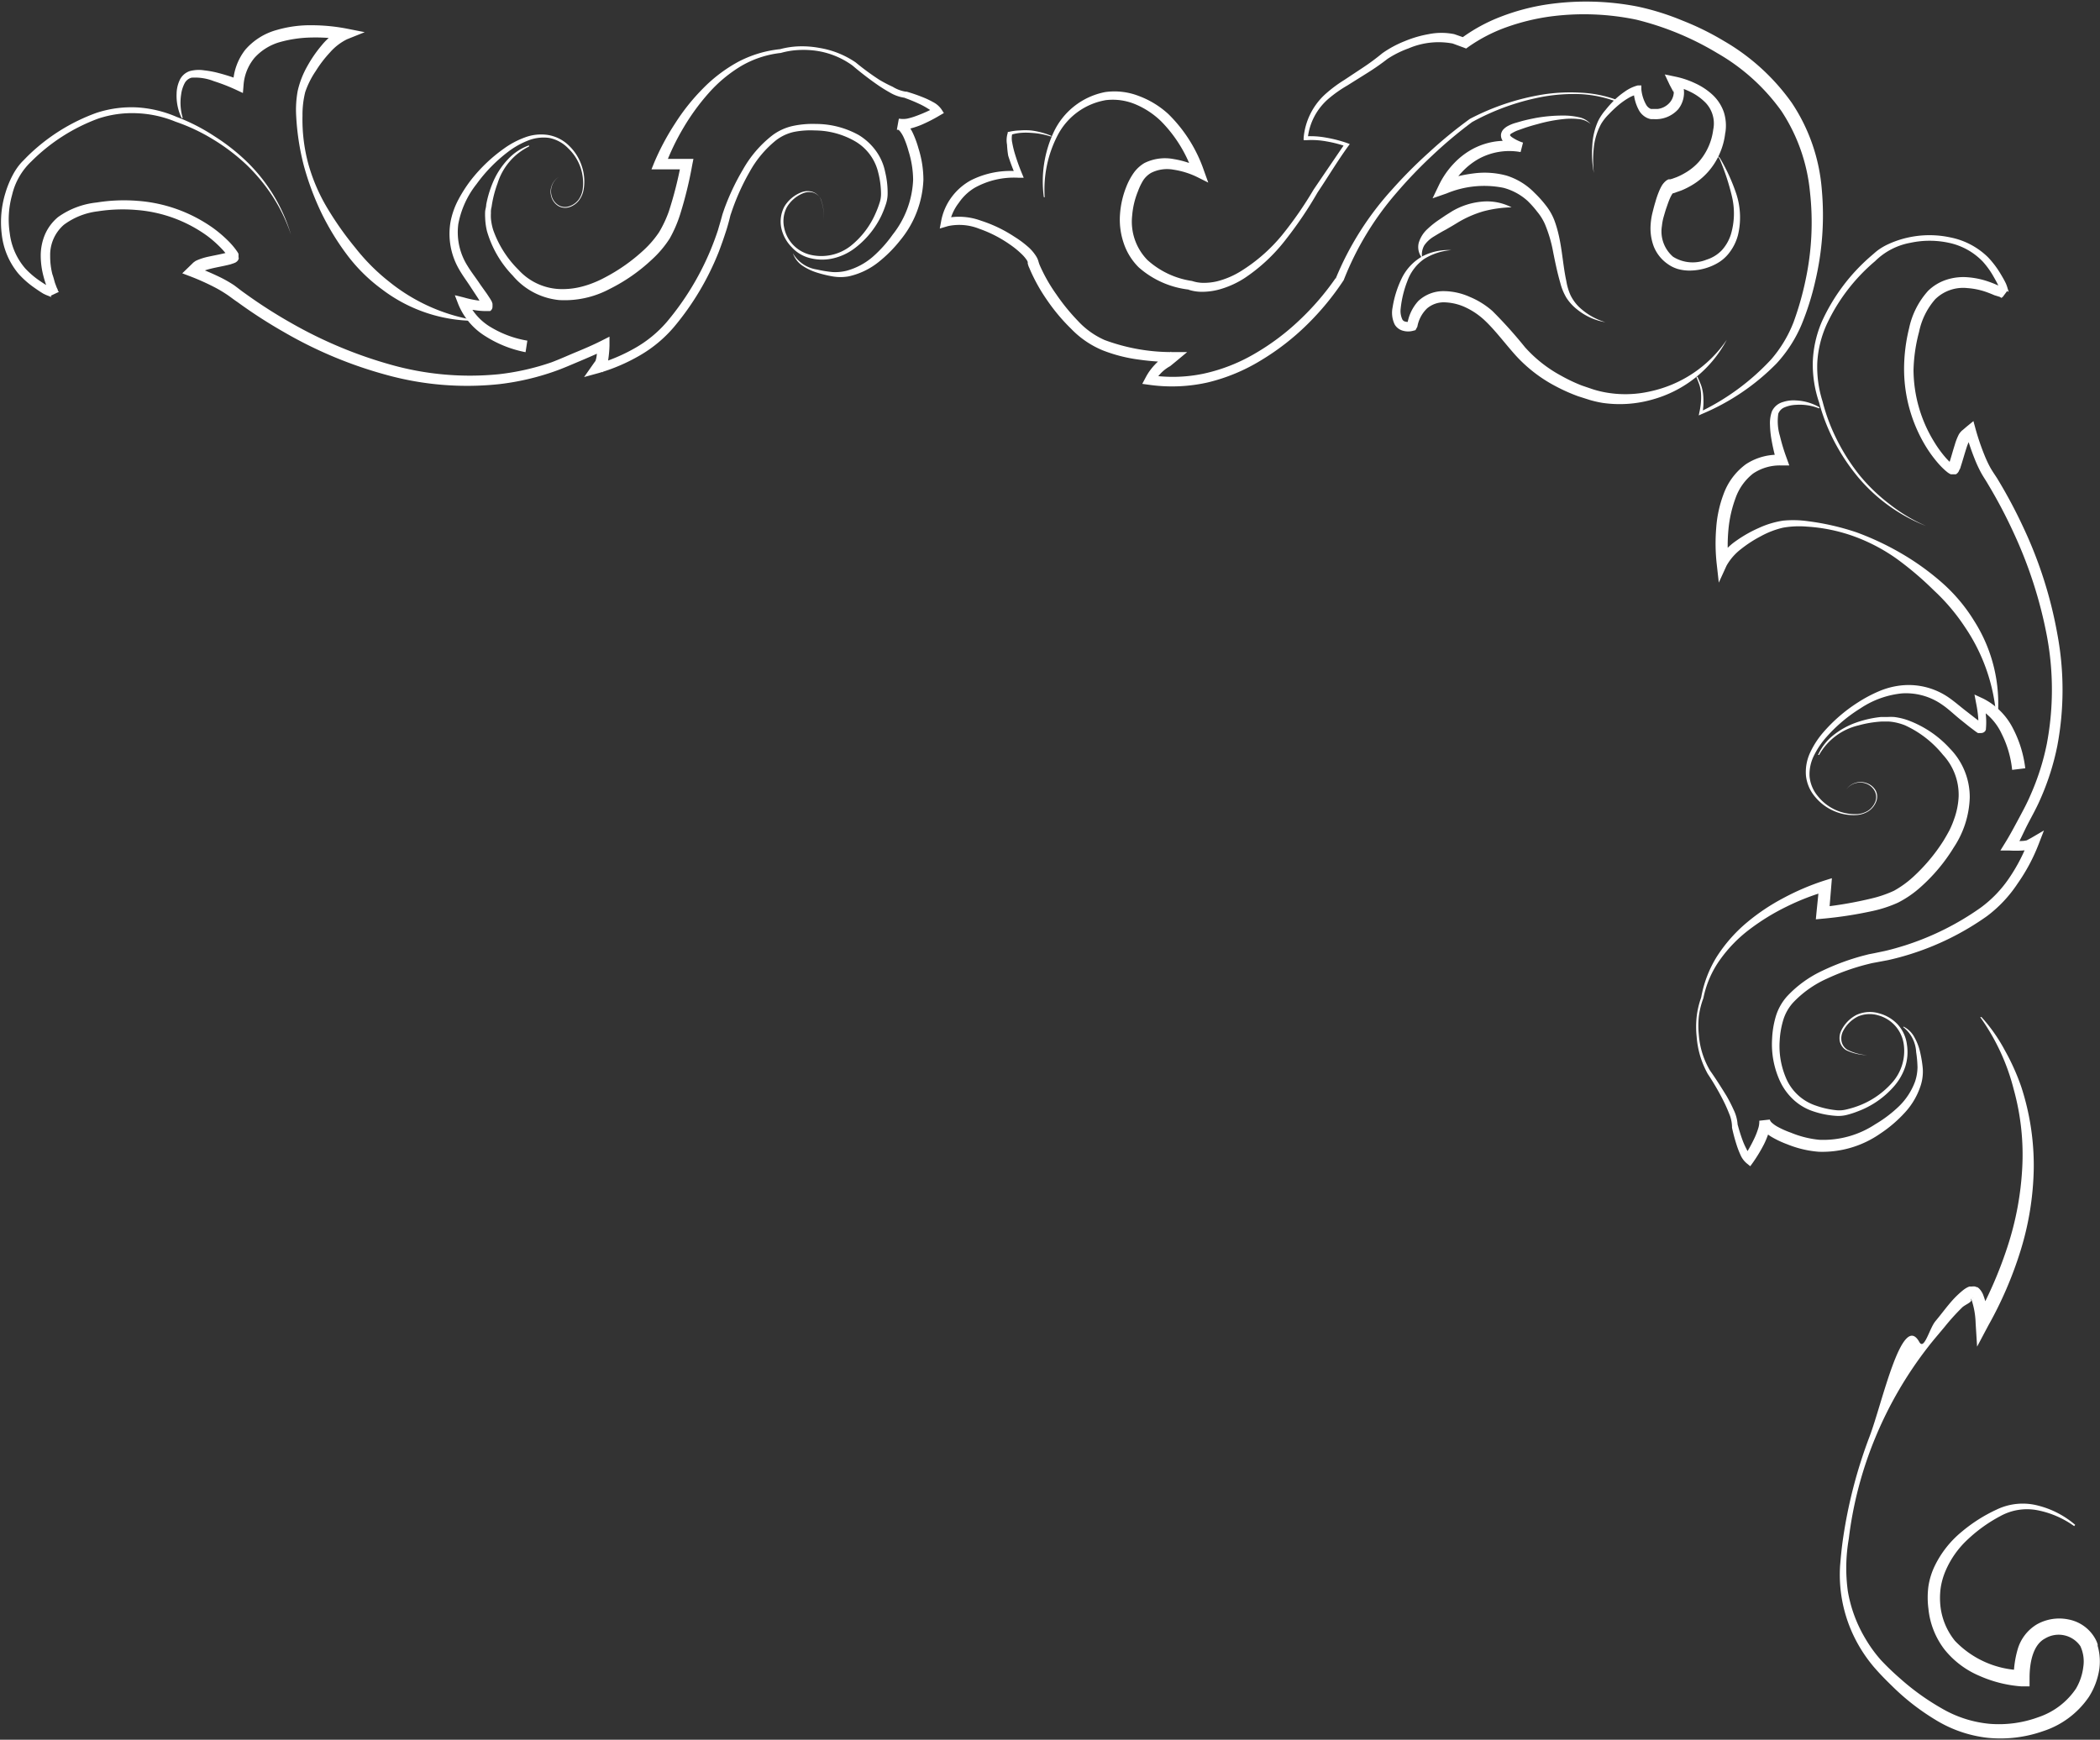 <svg xmlns="http://www.w3.org/2000/svg" viewBox="-0.092 -0.147 200.156 165.863"><rect x="-0.092" y="-0.147" width="200.156" height="165.863" fill="#333333" stroke="none"/><title>18727443_2_bo</title><g data-name="Layer 2"><g data-name="Layer 1"><g data-name="Layer 2"><g data-name="Layer 1-2" fill="#fff"><path d="M188.65 96.83a20.49 20.49 0 0 1 3.19 6.88 23.3 23.3 0 0 1 .81 7.52 28.91 28.91 0 0 1-1.39 7.44 39.47 39.47 0 0 1-3.05 7l1.24.29a8.06 8.06 0 0 0-.54-2.71 2.21 2.21 0 0 0-.22-.38 1.56 1.56 0 0 0-.18-.2l-.13-.1h-.07l-.14-.06a1 1 0 0 0-.32 0h-.23a1.47 1.47 0 0 0-.27.12 2.63 2.63 0 0 0-.34.23 9 9 0 0 0-1 .95c-.58.65-1.06 1.32-1.63 2s-1.06 2.8-1.53 2c-1.65-3-3.54 5.83-4.75 9a46 46 0 0 0-2.54 9.81c-.12.84-.2 1.68-.27 2.53a13.51 13.51 0 0 0 1.7 7.44 13.91 13.91 0 0 0 1.47 2.13c.57.67 1.16 1.27 1.78 1.87a22 22 0 0 0 4.08 3.19 12.06 12.06 0 0 0 5 1.75 12.23 12.23 0 0 0 5.32-.63 8.41 8.41 0 0 0 4.36-3.26 6.84 6.84 0 0 0 1-2.66 5.51 5.51 0 0 0 0-1.46 5.19 5.19 0 0 0-.16-.75v-.15l-.07-.2a3.19 3.19 0 0 0-.18-.37 3.71 3.71 0 0 0-2.53-1.8 4.35 4.35 0 0 0-3 .46 4.1 4.1 0 0 0-1.85 2.41 9.57 9.57 0 0 0-.37 2.71l.78-.74a9.07 9.07 0 0 1-6.38-2.8 6.38 6.38 0 0 1-1.37-3.19 7.17 7.17 0 0 1 0-1.79 6.59 6.59 0 0 1 .48-1.71 8.78 8.78 0 0 1 2.13-3 14.1 14.1 0 0 1 3.06-2.19 5.25 5.25 0 0 1 3.58-.57 8.91 8.91 0 0 1 3.48 1.51l.1-.12a8.66 8.66 0 0 0-3.48-1.82 5.74 5.74 0 0 0-4 .36 14.82 14.82 0 0 0-3.35 2.13 9.67 9.67 0 0 0-2.53 3.19 6.86 6.86 0 0 0-.63 2 8.21 8.21 0 0 0 0 2.13 7.6 7.6 0 0 0 1.53 3.89 8.51 8.51 0 0 0 3.34 2.52 12 12 0 0 0 4 1h.77v-.79c0-1.59.37-3.19 1.47-3.77a2.51 2.51 0 0 1 3.37.72 3.46 3.46 0 0 1 .28 2 5.32 5.32 0 0 1-.7 2.06 7 7 0 0 1-3.56 2.71 10.93 10.93 0 0 1-4.66.64 11.06 11.06 0 0 1-4.57-1.47 23.17 23.17 0 0 1-4-2.88 24.65 24.65 0 0 1-1.78-1.71 12.84 12.84 0 0 1-1.46-2 13.09 13.09 0 0 1-1.71-4.58 16.34 16.34 0 0 1 .09-5 36.68 36.68 0 0 1 2.54-9.67 37.29 37.29 0 0 1 5-8.6c.5-.65 1.06-1.29 1.59-1.93a21 21 0 0 1 1.66-1.84c.28-.29 1.06-.54.85-.79-.06-.05.14-.1.18-.12h.06a.36.36 0 0 1-.16 0h-.11a.89.89 0 0 1 .09.16 7.72 7.72 0 0 1 .39 2.23l.14 2.24 1.06-2a36.79 36.79 0 0 0 3.1-7.21 28 28 0 0 0 1.24-7.77 24.22 24.22 0 0 0-1.18-7.76A21.44 21.44 0 0 0 191 100a15.82 15.82 0 0 0-2.24-3.19z"/><path d="M177.88 100.45a4.91 4.91 0 0 1-2-.47 1.33 1.33 0 0 1-.61-.83 1.63 1.63 0 0 1 .14-1.06 3.31 3.31 0 0 1 1.45-1.48 3.06 3.06 0 0 1 2.13-.15 3.73 3.73 0 0 1 1.79 1.06 3.49 3.49 0 0 1 .88 1.91 4.6 4.6 0 0 1-.16 2.13 5.45 5.45 0 0 1-1.06 1.85 8.51 8.51 0 0 1-3.44 2.39 8.84 8.84 0 0 1-1 .33 3.25 3.25 0 0 1-1.06.11 8.43 8.43 0 0 1-2.13-.41 5.15 5.15 0 0 1-1.88-1.06 5.69 5.69 0 0 1-1.31-1.72 8.42 8.42 0 0 1-.81-4.15 8.94 8.94 0 0 1 .35-2.13 5.07 5.07 0 0 1 1.06-1.91 10.92 10.92 0 0 1 3.43-2.48 22.4 22.4 0 0 1 3.87-1.42l.51-.13.52-.1 1-.21c.66-.15 1.31-.34 1.95-.54a26.35 26.35 0 0 0 7.19-3.59 11.42 11.42 0 0 0 2.72-2.83 16.64 16.64 0 0 0 1.84-3.56l.72.6-.26.15-.13.07h-.22a3 3 0 0 1-.7.12 10.31 10.31 0 0 1-1.24 0h-.85l.45-.73c.45-.72.86-1.5 1.27-2.26s.83-1.54 1.16-2.32a23.39 23.39 0 0 0 1.55-4.88 27.78 27.78 0 0 0 0-10.28 41.79 41.79 0 0 0-3.19-9.87 46.66 46.66 0 0 0-2.43-4.6c-.21-.37-.47-.73-.69-1.15a12.33 12.33 0 0 1-.57-1.24 24.81 24.81 0 0 1-.86-2.55l.85.27-.36.31-.09.07v.06a4.92 4.92 0 0 0-.32.78c-.19.58-.35 1.18-.56 1.82a.65.65 0 0 1-.11.26l-.07.16a.7.7 0 0 1-.27.28h-.49l-.14-.07-.15-.1-.22-.18a7.44 7.44 0 0 1-.71-.72 12.13 12.13 0 0 1-1.16-1.59 14.22 14.22 0 0 1-2.07-7.41 16.4 16.4 0 0 1 .48-3.86 7.71 7.71 0 0 1 1.81-3.56 4.48 4.48 0 0 1 1.76-1.06 5.2 5.2 0 0 1 2.05-.23 7.74 7.74 0 0 1 2 .43 9.45 9.45 0 0 1 .91.37l.45.22.22.12.11.06h.12l-.52.69a.49.49 0 0 1-.19-.22v-.22l-.07-.24a3.39 3.39 0 0 0-.13-.39c-.14-.3-.28-.55-.44-.83a8 8 0 0 0-1.06-1.49 6.27 6.27 0 0 0-3.24-1.79 8.68 8.68 0 0 0-3.65 0 6.38 6.38 0 0 0-3.37 1.75 17.62 17.62 0 0 0-4.6 6 10.18 10.18 0 0 0-.91 3.64 10.79 10.79 0 0 0 .5 3.73A17.86 17.86 0 0 0 175 41.8a19.14 19.14 0 0 0 2.13 3.34 17 17 0 0 0 2.87 2.77 15.83 15.83 0 0 0 3.49 2.09 16.1 16.1 0 0 1-6.49-4.66 19.26 19.26 0 0 1-2.23-3.34 18.28 18.28 0 0 1-1.48-3.78 11.21 11.21 0 0 1-.6-3.88 10.7 10.7 0 0 1 .87-3.84 18.18 18.18 0 0 1 4.68-6.24l.37-.32a4.51 4.51 0 0 1 .41-.32 5.79 5.79 0 0 1 .89-.5 9.23 9.23 0 0 1 1.9-.63 9.42 9.42 0 0 1 4 0 7.07 7.07 0 0 1 3.57 1.88 8.85 8.85 0 0 1 1.23 1.63c.17.28.34.58.48.87a3.59 3.59 0 0 1 .18.52l.07.21v.1l-.13-.13-.52.69-.2-.11L190 28q-.41-.18-.84-.33a6.89 6.89 0 0 0-1.73-.35 3.8 3.8 0 0 0-3.07 1.06 6.77 6.77 0 0 0-1.54 3.11 15.48 15.48 0 0 0-.53 3.64 13.2 13.2 0 0 0 1.98 6.87 10.94 10.94 0 0 0 1.06 1.46 6.29 6.29 0 0 0 .62.62l.15.12h-.38c-.16.12-.11.11-.12.1v-.05l.07-.18c.19-.55.35-1.18.55-1.8a5.55 5.55 0 0 1 .39-1l.09-.14.14-.16.06-.06.09-.07.36-.31.65-.53.22.81a23.39 23.39 0 0 0 .83 2.43 11.69 11.69 0 0 0 .53 1.14c.19.35.45.72.67 1.06a47.45 47.45 0 0 1 2.51 4.7A40.63 40.63 0 0 1 196 60.31a28.86 28.86 0 0 1 0 10.63 24.32 24.32 0 0 1-1.63 5.12c-.36.83-.8 1.61-1.2 2.38s-.75 1.63-1.22 2.37l-.39-.78a9.86 9.86 0 0 0 1.06 0 2.26 2.26 0 0 0 .46-.06l.13-.07.28-.15 1.23-.72-.51 1.32a17.44 17.44 0 0 1-2 3.74 12.43 12.43 0 0 1-2.91 3.1 26.08 26.08 0 0 1-7.44 3.67q-1 .31-2 .53l-1.06.2-.49.09-.48.12a21.75 21.75 0 0 0-3.8 1.36 10.16 10.16 0 0 0-3.19 2.25 4.35 4.35 0 0 0-.95 1.64 8.21 8.21 0 0 0-.35 1.93 7.74 7.74 0 0 0 .68 3.84 4.69 4.69 0 0 0 2.79 2.45 8.24 8.24 0 0 0 1.93.43 2.7 2.7 0 0 0 .94-.07 8.8 8.8 0 0 0 1-.29 8.07 8.07 0 0 0 3.3-2.19 4.55 4.55 0 0 0 1.19-3.65 3.34 3.34 0 0 0-2.42-2.84 2.86 2.86 0 0 0-1.95.1 3.19 3.19 0 0 0-1.41 1.37 1.53 1.53 0 0 0-.16 1 1.24 1.24 0 0 0 .55.8 4.88 4.88 0 0 0 1.9.52z"/><path d="M190.18 68.22a17.56 17.56 0 0 0-3-8.6 19 19 0 0 0-2.94-3.47 30.89 30.89 0 0 0-3.52-3 17.12 17.12 0 0 0-4.07-2.15 16.14 16.14 0 0 0-4.53-.94 8.87 8.87 0 0 0-2.26.1 8.27 8.27 0 0 0-2.13.82 11.69 11.69 0 0 0-1.88 1.22 5.23 5.23 0 0 0-1.38 1.58l-.74 1.62-.2-1.8a17.86 17.86 0 0 1-.05-3.36 11.46 11.46 0 0 1 .72-3.32 6.1 6.1 0 0 1 2.13-2.82 5.54 5.54 0 0 1 3.41-.88l-.49.67a18.81 18.81 0 0 1-.53-2.32 9.41 9.41 0 0 1-.11-1.2 3.37 3.37 0 0 1 .18-1.29 1.64 1.64 0 0 1 1.06-.9 3.19 3.19 0 0 1 1.23-.15 4.9 4.9 0 0 1 2.26.66l-.05.1a5 5 0 0 0-2.21-.34 3.13 3.13 0 0 0-1.06.23 1.06 1.06 0 0 0-.62.62 4.9 4.9 0 0 0 .16 2.13 18.23 18.23 0 0 0 .65 2.13l.24.67h-.73A4.55 4.55 0 0 0 167 45a5.15 5.15 0 0 0-1.67 2.33 11.81 11.81 0 0 0-.68 3 16.88 16.88 0 0 0 0 3.13l-1-.18a5.82 5.82 0 0 1 1.74-1.87 12.19 12.19 0 0 1 2.13-1.21 8.64 8.64 0 0 1 2.34-.71 10 10 0 0 1 2.41.06 23.73 23.73 0 0 1 4.6 1.06 26.79 26.79 0 0 1 4.25 2A24.56 24.56 0 0 1 185 55.4a16 16 0 0 1 3.09 3.68 14.68 14.68 0 0 1 2.22 9.15z"/><path d="M191.69 73.25a9.88 9.88 0 0 0-1-3.44 5.45 5.45 0 0 0-2.34-2.5l.67-.51a11.61 11.61 0 0 1 .17 1.27 7.11 7.11 0 0 1 0 1.28v.06l-.06.13a.5.5 0 0 1-.41.2h-.29l-.14-.09-.23-.17-.45-.34-.86-.69c-.57-.46-1.13-1-1.67-1.37a6 6 0 0 0-3.9-1.12 8.68 8.68 0 0 0-3.94 1.42 14.52 14.52 0 0 0-3.24 2.73 7.88 7.88 0 0 0-1.19 1.76 4 4 0 0 0-.43 2 3.42 3.42 0 0 0 .8 1.9 4.56 4.56 0 0 0 3.75 1.7 2.24 2.24 0 0 0 1-.31 1.82 1.82 0 0 0 .68-.79 1.22 1.22 0 0 0 0-1.06 1.49 1.49 0 0 0-.77-.72 1.64 1.64 0 0 0-1.95.52 1.67 1.67 0 0 1 2-.57 1.54 1.54 0 0 1 .82.73 1.31 1.31 0 0 1 0 1.06 1.93 1.93 0 0 1-.71.86 2.41 2.41 0 0 1-1.06.36 4.57 4.57 0 0 1-2.19-.36 4.69 4.69 0 0 1-1.8-1.32 3.72 3.72 0 0 1-.91-2.05 4.37 4.37 0 0 1 .4-2.22 8.24 8.24 0 0 1 1.21-1.88 15.08 15.08 0 0 1 3.36-2.91 13.27 13.27 0 0 1 2-1.06 7.44 7.44 0 0 1 2.21-.56 6.72 6.72 0 0 1 4.39 1.14c.64.44 1.17.92 1.75 1.36l.86.67.44.32.21.15.1.05h-.07a.43.43 0 0 0-.38.19l-.07.19a6.38 6.38 0 0 0 0-1.06 11.19 11.19 0 0 0-.18-1.23l-.17-.9.84.39a6.44 6.44 0 0 1 2.84 2.86 11 11 0 0 1 1.16 3.78z"/><path d="M181.34 97.73a2.38 2.38 0 0 1 1.06 1.06 5.19 5.19 0 0 1 .53 1.42 11.42 11.42 0 0 1 .24 1.49 4.37 4.37 0 0 1-.17 1.56 6.94 6.94 0 0 1-1.54 2.67 12.5 12.5 0 0 1-2.34 2 9.65 9.65 0 0 1-5.86 1.73 10 10 0 0 1-3-.71 9.49 9.49 0 0 1-1.42-.66 3.85 3.85 0 0 1-.69-.5 1.53 1.53 0 0 1-.51-.94l1-.11a3 3 0 0 1-.18 1.18 8.22 8.22 0 0 1-.41 1 14.47 14.47 0 0 1-1.06 1.76l-.26.36-.32-.26a2.19 2.19 0 0 1-.63-.86 7.64 7.64 0 0 1-.33-.85 16.4 16.4 0 0 1-.46-1.71v-.1a3.34 3.34 0 0 0-.28-1.25 13.36 13.36 0 0 0-.58-1.29 24.38 24.38 0 0 0-1.45-2.48 8.57 8.57 0 0 1-1.06-3.55 9 9 0 0 1 0-1.9 8.07 8.07 0 0 1 .43-1.83 11 11 0 0 1 1.53-3.96 14.31 14.31 0 0 1 2.82-3.19 19.74 19.74 0 0 1 3.51-2.35 23.48 23.48 0 0 1 3.9-1.66l.7-.22-.06.75-.21 2.56-.57-.57a36.86 36.86 0 0 0 4.62-.81 11.06 11.06 0 0 0 2.13-.73 9.57 9.57 0 0 0 1.81-1.3 17.08 17.08 0 0 0 2.92-3.48c.2-.33.39-.66.57-1a8.66 8.66 0 0 0 .44-1.06 7.28 7.28 0 0 0 .43-2.13 5.6 5.6 0 0 0-1.5-4 10 10 0 0 0-3.62-2.81 5.43 5.43 0 0 0-1.06-.3 4.56 4.56 0 0 0-.54-.06h-.57a10.63 10.63 0 0 0-2.29.38 5.84 5.84 0 0 0-3.72 2.81h-.1a5 5 0 0 1 1.48-1.9 7.44 7.44 0 0 1 2.13-1.18 10.31 10.31 0 0 1 2.38-.54h.62a5.76 5.76 0 0 1 .64 0 6.17 6.17 0 0 1 1.23.28 10.15 10.15 0 0 1 4.08 2.72 6.62 6.62 0 0 1 1.9 4.66 9.08 9.08 0 0 1-1.52 4.77 16.7 16.7 0 0 1-3.19 3.81 10 10 0 0 1-2.13 1.46 12 12 0 0 1-2.39.79 38.27 38.27 0 0 1-4.79.74l-.65.06.06-.64.26-2.56.64.53a22.73 22.73 0 0 0-3.77 1.47 21.2 21.2 0 0 0-3.47 2.13 13.22 13.22 0 0 0-2.83 2.89 9.49 9.49 0 0 0-1.61 3.7 7.65 7.65 0 0 0-.43 1.72 8.6 8.6 0 0 0 0 1.79 7.81 7.81 0 0 0 1.06 3.38c.56.79 1.06 1.59 1.58 2.43a14 14 0 0 1 .67 1.31 3.77 3.77 0 0 1 .39 1.52v-.1a15.85 15.85 0 0 0 .51 1.61 7.2 7.2 0 0 0 .34.74 1.56 1.56 0 0 0 .38.52l-.57.11a14 14 0 0 0 .94-1.69 6.7 6.7 0 0 0 .34-.87 2.13 2.13 0 0 0 .12-.79l1-.11a.65.65 0 0 0 .22.32 2.89 2.89 0 0 0 .51.36 8.51 8.51 0 0 0 1.28.57 9.46 9.46 0 0 0 2.72.68 9 9 0 0 0 5.32-1.48 12.2 12.2 0 0 0 2.28-1.73 6.38 6.38 0 0 0 1.52-2.35 4.5 4.5 0 0 0 .23-1.36 11.3 11.3 0 0 0-.13-1.45 3.19 3.19 0 0 0-1.23-2.37z"/><path d="M78.43 20.81a4.89 4.89 0 0 0-.31-2 1.34 1.34 0 0 0-.78-.67 1.63 1.63 0 0 0-1.06.05 3.31 3.31 0 0 0-1.59 1.32 3.06 3.06 0 0 0-.32 2.06 3.74 3.74 0 0 0 1 1.85 3.5 3.5 0 0 0 1.83 1.06 4.59 4.59 0 0 0 2.13 0 5.44 5.44 0 0 0 1.92-.87 8.5 8.5 0 0 0 2.66-3.19 9.16 9.16 0 0 0 .4-1 3.3 3.3 0 0 0 .2-1.06 8.51 8.51 0 0 0-.24-2.13 5.12 5.12 0 0 0-.88-2 5.66 5.66 0 0 0-1.63-1.5 8.42 8.42 0 0 0-4.1-1.06 8.94 8.94 0 0 0-2.13.18 5.06 5.06 0 0 0-2 .9 10.89 10.89 0 0 0-2.8 3.25 22.33 22.33 0 0 0-1.79 3.78l-.17.5-.14.51c-.09.32-.19.65-.29 1-.21.64-.45 1.28-.7 1.89a26.39 26.39 0 0 1-4.18 6.87 11.43 11.43 0 0 1-3 2.47 16.54 16.54 0 0 1-3.65 1.55l.53.78.17-.24.09-.12.06-.1.06-.13a3 3 0 0 0 .18-.76 10.46 10.46 0 0 0 .1-1.2v-.85l-.77.39c-.75.38-1.56.73-2.36 1.06s-1.61.7-2.41 1a23.39 23.39 0 0 1-5 1.13 27.79 27.79 0 0 1-10.24-.89 41.79 41.79 0 0 1-9.57-4 46.65 46.65 0 0 1-4.38-2.81c-.35-.24-.69-.52-1.06-.79a12.42 12.42 0 0 0-1.21-.7 25.16 25.16 0 0 0-2.48-1.06l.19.87.34-.33.09-.09h.06a4.83 4.83 0 0 1 .8-.26c.6-.15 1.2-.24 1.86-.41l.27-.09.16-.06a.72.72 0 0 0 .3-.24l.05-.1s.06-.23 0-.14a.51.51 0 0 0 0-.1.65.65 0 0 0 0-.14 1 1 0 0 0 0-.14l-.09-.16-.16-.23a7.53 7.53 0 0 0-.66-.77 12.17 12.17 0 0 0-1.5-1.29A14.21 14.21 0 0 0 13 19a16.34 16.34 0 0 0-3.88.16 7.69 7.69 0 0 0-3.68 1.39 4.47 4.47 0 0 0-1.25 1.67 5.2 5.2 0 0 0-.4 2 7.73 7.73 0 0 0 .27 2 9.37 9.37 0 0 0 .3.95c.05.16.12.31.18.46l.11.22.05.12v.1l.82-.39c-.17-.21-.17-.18-.17-.22h-.12l-.13-.06-.23-.1-.38-.16c-.28-.17-.53-.33-.79-.51a8 8 0 0 1-1.39-1.19A6.26 6.26 0 0 1 .84 22.1a8.68 8.68 0 0 1 .22-3.66 6.38 6.38 0 0 1 1.83-3.19 17.65 17.65 0 0 1 6.38-4.09 10.21 10.21 0 0 1 3.7-.51 10.78 10.78 0 0 1 3.68.81 17.9 17.9 0 0 1 3.55 1.67 19.06 19.06 0 0 1 3.19 2.42 17 17 0 0 1 2.53 3.07 15.85 15.85 0 0 1 1.72 3.6 16.09 16.09 0 0 0-4.09-6.84 19.27 19.27 0 0 0-3.19-2.53A18.28 18.28 0 0 0 16.75 11a11.19 11.19 0 0 0-3.82-.91 10.7 10.7 0 0 0-3.85.53 18.2 18.2 0 0 0-6.6 4.18l-.35.36a4.57 4.57 0 0 0-.35.38 6 6 0 0 0-.57.84 9.27 9.27 0 0 0-.78 1.85 9.44 9.44 0 0 0-.35 4 7.07 7.07 0 0 0 1.58 3.71 8.74 8.74 0 0 0 1.53 1.35c.27.19.55.38.83.55a3.54 3.54 0 0 0 .5.22l.21.09h.09L4.7 28l.72-.47a.29.29 0 0 1 0 .06v-.1l-.11-.23-.16-.43c-.05-.15-.15-.57-.25-.83a6.91 6.91 0 0 1-.21-1.75A3.8 3.8 0 0 1 6 21.28 6.77 6.77 0 0 1 9.23 20a15.48 15.48 0 0 1 3.66-.13 13.21 13.21 0 0 1 6.78 2.48A11 11 0 0 1 21 23.53a6.46 6.46 0 0 1 .56.66l.11.16a.37.37 0 0 1 0-.12.32.32 0 0 1 0-.06V24c.13-.15.11-.1.11-.11h-.06l-.18.05c-.57.15-1.2.26-1.84.4a5.75 5.75 0 0 0-1 .32l-.15.07-.17.12-.07.06-.09.09-.34.33-.6.58.79.3a23.1 23.1 0 0 1 2.35 1.06 12 12 0 0 1 1.06.63c.34.22.68.5 1.06.75A47.25 47.25 0 0 0 27 31.53a40.62 40.62 0 0 0 9.83 4.09 28.87 28.87 0 0 0 10.63.86 24.28 24.28 0 0 0 5.24-1.2c.86-.3 1.67-.66 2.48-1s1.62-.7 2.42-1.06l-.74-.46a9.9 9.9 0 0 1-.09 1.06 2.13 2.13 0 0 1-.11.45l-.09.12-.17.24-.82 1.17 1.42-.39a17.49 17.49 0 0 0 3.89-1.67A12.42 12.42 0 0 0 64.17 31a26.07 26.07 0 0 0 4.25-7.15q.38-1 .7-2c.11-.33.2-.67.29-1l.12-.48.16-.47a21.66 21.66 0 0 1 1.67-3.67 10.16 10.16 0 0 1 2.51-3 4.35 4.35 0 0 1 1.71-.8 8.18 8.18 0 0 1 2-.14 7.75 7.75 0 0 1 3.77 1 4.69 4.69 0 0 1 2.26 3 8.36 8.36 0 0 1 .27 2 2.72 2.72 0 0 1-.15.94 9 9 0 0 1-.36.94A8.08 8.08 0 0 1 81 23.29a4.55 4.55 0 0 1-3.73.88 3.34 3.34 0 0 1-2.63-2.65 2.86 2.86 0 0 1 .27-1.92 3.19 3.19 0 0 1 1.49-1.3 1.52 1.52 0 0 1 1-.09 1.24 1.24 0 0 1 .74.62 4.89 4.89 0 0 1 .29 1.98z"/><path d="M45.29 30.4A17.56 17.56 0 0 1 37 26.71a19 19 0 0 1-3.19-3.19 30.83 30.83 0 0 1-2.67-3.77 17.17 17.17 0 0 1-1.84-4.25 16.17 16.17 0 0 1-.56-4.61A8.92 8.92 0 0 1 29 8.63a8.28 8.28 0 0 1 1-2 11.59 11.59 0 0 1 1.37-1.79A5.22 5.22 0 0 1 33 3.59l1.67-.67L33 2.59a17.89 17.89 0 0 0-3.34-.33 11.44 11.44 0 0 0-3.37.45 6.09 6.09 0 0 0-3 1.88 5.53 5.53 0 0 0-1.17 3.33l.7-.43a19 19 0 0 0-2.26-.72 9.33 9.33 0 0 0-1.19-.21 3.33 3.33 0 0 0-1.37.07 1.64 1.64 0 0 0-1 .94 3.19 3.19 0 0 0-.26 1.22 4.9 4.9 0 0 0 .48 2.32h.11a5.06 5.06 0 0 1-.16-2.23 3.19 3.19 0 0 1 .32-1.06 1.06 1.06 0 0 1 .67-.56 4.89 4.89 0 0 1 2.13.33 18.07 18.07 0 0 1 2.13.83l.64.3.06-.72a4.56 4.56 0 0 1 1.06-2.65 5.16 5.16 0 0 1 2.39-1.48 11.85 11.85 0 0 1 3-.44 17 17 0 0 1 3.11.21l-.1-1.06a5.82 5.82 0 0 0-2 1.58 12.3 12.3 0 0 0-1.38 2 8.63 8.63 0 0 0-.92 2.37 10 10 0 0 0-.14 2.41 23.72 23.72 0 0 0 .72 4.68 26.7 26.7 0 0 0 1.64 4.44 24.51 24.51 0 0 0 2.42 4 15.88 15.88 0 0 0 3.4 3.38 14.68 14.68 0 0 0 8.9 3z"/><path d="M50.17 32.33a9.9 9.9 0 0 1-3.39-1.23 5.45 5.45 0 0 1-2.3-2.53l-.56.62a11.38 11.38 0 0 0 1.22.23 7.09 7.09 0 0 0 1.28.09h.2a.49.49 0 0 0 .23-.39v-.09a.65.65 0 0 0 0-.11v-.11l-.07-.21-.15-.26-.31-.47-.62-.87c-.4-.61-.87-1.2-1.22-1.78a6 6 0 0 1-.89-4 8.69 8.69 0 0 1 1.74-3.82 14.52 14.52 0 0 1 3-3.07 7.84 7.84 0 0 1 1.86-1.06 4 4 0 0 1 2.05-.27 3.43 3.43 0 0 1 1.83 1 4.56 4.56 0 0 1 1.38 3.88 2.24 2.24 0 0 1-.39 1 1.82 1.82 0 0 1-.84.62 1.22 1.22 0 0 1-1.06-.07 1.49 1.49 0 0 1-.65-.82 1.64 1.64 0 0 1 .68-1.9 1.67 1.67 0 0 0-.73 1.91 1.54 1.54 0 0 0 .66.87 1.31 1.31 0 0 0 1.06.11 1.93 1.93 0 0 0 .91-.64 2.42 2.42 0 0 0 .45-1.06 4.58 4.58 0 0 0-.18-2.21 4.69 4.69 0 0 0-1.17-1.9 3.72 3.72 0 0 0-2-1.06 4.37 4.37 0 0 0-2.24.22 8.27 8.27 0 0 0-2 1.06A15.05 15.05 0 0 0 44.81 17a13.19 13.19 0 0 0-1.21 1.88 7.44 7.44 0 0 0-.75 2.12 6.72 6.72 0 0 0 .78 4.47c.38.68.82 1.24 1.21 1.86l.6.91.28.46.13.22v.1a.48.48 0 0 1 0-.05.43.43 0 0 1 .22-.36l.2-.05a6.38 6.38 0 0 1-1.06-.1 8.74 8.74 0 0 1-1.06-.24l-.89-.22.33.86a6.43 6.43 0 0 0 2.62 3.07 11 11 0 0 0 3.79 1.5z"/><path d="M75.48 24a2.38 2.38 0 0 0 .92 1.19 5.25 5.25 0 0 0 1.37.65 11.18 11.18 0 0 0 1.47.36 4.39 4.39 0 0 0 1.56 0 6.94 6.94 0 0 0 2.79-1.32 12.57 12.57 0 0 0 2.13-2.13 9.65 9.65 0 0 0 2.2-5.75 10 10 0 0 0-.47-3 9.38 9.38 0 0 0-.54-1.47 3.78 3.78 0 0 0-.45-.73 1.53 1.53 0 0 0-.89-.58l-.18 1a3 3 0 0 0 1.19-.09 8.15 8.15 0 0 0 1.06-.34 14.49 14.49 0 0 0 1.85-.94l.38-.22-.22-.34a2.21 2.21 0 0 0-.8-.7 8.25 8.25 0 0 0-.82-.4 16.74 16.74 0 0 0-1.71-.6h-.1A3.36 3.36 0 0 1 85 8.13a13.09 13.09 0 0 1-1.28-.67 24.21 24.21 0 0 1-2.26-1.66A8.59 8.59 0 0 0 78 4.42a9.15 9.15 0 0 0-1.88-.15 8 8 0 0 0-1.86.27 11 11 0 0 0-4 1.21A14.26 14.26 0 0 0 66.9 8.3a19.78 19.78 0 0 0-2.64 3.31 23.59 23.59 0 0 0-2 3.75L62 16h3.33l-.5-.62A36.83 36.83 0 0 1 63.66 20a11.06 11.06 0 0 1-.94 2 9.57 9.57 0 0 1-1.45 1.69 17.07 17.07 0 0 1-3.75 2.64 9.77 9.77 0 0 1-1.06.49 8.73 8.73 0 0 1-1.06.35 7.27 7.27 0 0 1-2.19.24 5.61 5.61 0 0 1-3.87-1.82 10 10 0 0 1-2.43-3.83 5.38 5.38 0 0 1-.21-1.06 4.47 4.47 0 0 1 0-.54 1.77 1.77 0 0 1 .06-.57 10.68 10.68 0 0 1 .57-2.25 5.84 5.84 0 0 1 3-3.52v-.11a5.07 5.07 0 0 0-2 1.32 7.44 7.44 0 0 0-1.35 2 10.35 10.35 0 0 0-.73 2.33c0 .2-.07.4-.1.62a5.66 5.66 0 0 0 0 .65 6.19 6.19 0 0 0 .17 1.25 10.15 10.15 0 0 0 2.46 4.25 6.63 6.63 0 0 0 4.41 2.33A9.11 9.11 0 0 0 58 27.41a16.75 16.75 0 0 0 4.05-2.82 10 10 0 0 0 1.69-2 12.15 12.15 0 0 0 1-2.32 38.27 38.27 0 0 0 1.15-4.71L66 15h-3.18l.48.68A22.76 22.76 0 0 1 65.07 12a21.26 21.26 0 0 1 2.4-3.29 13.21 13.21 0 0 1 3.11-2.58 9.57 9.57 0 0 1 3.75-1.23 7.57 7.57 0 0 1 1.75-.28 8.59 8.59 0 0 1 1.79.1 7.78 7.78 0 0 1 3.29 1.38c.74.63 1.5 1.22 2.3 1.78a13.82 13.82 0 0 0 1.24.78 3.76 3.76 0 0 0 1.48.52h-.06a16 16 0 0 1 1.56.65 7.44 7.44 0 0 1 .71.4 1.53 1.53 0 0 1 .49.43l.16-.56a14 14 0 0 1-1.76.79 6.38 6.38 0 0 1-.89.27 2.13 2.13 0 0 1-.8 0l-.18 1a.67.67 0 0 1 .3.24 2.75 2.75 0 0 1 .32.53 8.4 8.4 0 0 1 .47 1.32 9.44 9.44 0 0 1 .44 2.75A9 9 0 0 1 85 22.21a12.19 12.19 0 0 1-1.91 2.13 6.38 6.38 0 0 1-2.47 1.32 4.5 4.5 0 0 1-1.38.13 11.4 11.4 0 0 1-1.46-.24 3.19 3.19 0 0 1-2.3-1.55z"/><path d="M164.49 32.25a11.83 11.83 0 0 1-7.31 4.92 10.63 10.63 0 0 1-4.38.07 9.4 9.4 0 0 1-1.06-.27l-1.06-.36a15.6 15.6 0 0 1-2-.95 12.69 12.69 0 0 1-3.42-2.7 42.42 42.42 0 0 0-3.11-3.46 7.78 7.78 0 0 0-2.15-1.34 6.18 6.18 0 0 0-2.45-.55 3.5 3.5 0 0 0-2.46.94 4.18 4.18 0 0 0-1.06 2.31l.3-.34a1 1 0 0 1-.45 0 .43.43 0 0 1-.3-.19 1.9 1.9 0 0 1-.17-1.06 10 10 0 0 1 .63-2.6 4.39 4.39 0 0 1 1.61-2.13 5.68 5.68 0 0 1 2.59-.84 5.32 5.32 0 0 0-2.74.58 4.82 4.82 0 0 0-2 2.13 9.78 9.78 0 0 0-.86 2.75 2.55 2.55 0 0 0 .2 1.63 1.29 1.29 0 0 0 .81.6 1.8 1.8 0 0 0 .94 0l.23-.06.18-.33a3.19 3.19 0 0 1 .92-1.74 2.47 2.47 0 0 1 1.76-.58 5.1 5.1 0 0 1 2 .52 7 7 0 0 1 1.73 1.19c1.06 1 1.95 2.23 3 3.39a13.82 13.82 0 0 0 3.78 2.9 16.72 16.72 0 0 0 2.13.95l1.13.36a10.63 10.63 0 0 0 1.18.27 11.32 11.32 0 0 0 4.75-.31 11.45 11.45 0 0 0 7.11-5.7z"/><path d="M135.47 24.47a1.73 1.73 0 0 1 .2-1.24 2.94 2.94 0 0 1 .89-.82c.36-.22.74-.45 1.16-.67l.62-.36.56-.34a10.44 10.44 0 0 1 2.39-1.04 11.39 11.39 0 0 1 2.69-.38 5.11 5.11 0 0 0-2.86-.54 6.76 6.76 0 0 0-2.82.92l-.62.39-.56.38a8.39 8.39 0 0 0-1.15.91 2.91 2.91 0 0 0-.84 1.33 1.66 1.66 0 0 0 .34 1.46z"/><path d="M152.92 30.57a6.23 6.23 0 0 1-2.5-1.44 4.13 4.13 0 0 1-.82-1.13 5.41 5.41 0 0 1-.4-1.34c-.41-1.89-.41-3.87-1.16-5.85a5.54 5.54 0 0 0-.8-1.38 10.57 10.57 0 0 0-1.06-1.18 6.38 6.38 0 0 0-2.66-1.65 7.94 7.94 0 0 0-3.19-.21 13.14 13.14 0 0 0-3 .74l.74.8a6.92 6.92 0 0 1 1.17-1.66 6.61 6.61 0 0 1 1.6-1.27 6.08 6.08 0 0 1 4-.65l.23-.9a4 4 0 0 1-1.06-.52c-.15-.1-.2-.23-.19-.19s0-.11.2-.19a3.09 3.09 0 0 1 .53-.26l.62-.22c.41-.14.84-.27 1.27-.38a14.24 14.24 0 0 1 2.56-.49 6.38 6.38 0 0 1 1.32 0 2 2 0 0 1 1.2.48 2 2 0 0 0-1.17-.66 6.5 6.5 0 0 0-1.36-.15 14.77 14.77 0 0 0-2.71.23c-.45.09-.89.18-1.33.3l-.66.19a3.64 3.64 0 0 0-.69.29 1.63 1.63 0 0 0-.36.27.89.89 0 0 0-.27.54.92.92 0 0 0 .16.58 1.71 1.71 0 0 0 .31.34 4.71 4.71 0 0 0 1.3.73l.23-.9a7.44 7.44 0 0 0-2.36-.12 6.66 6.66 0 0 0-2.29.71 7.08 7.08 0 0 0-1.89 1.46 8 8 0 0 0-1.37 2l-.61 1.27 1.35-.47a9.31 9.31 0 0 1 5.41-.53A5.55 5.55 0 0 1 145.5 19a9.57 9.57 0 0 1 .94 1.06 5 5 0 0 1 .71 1.14 12.94 12.94 0 0 1 .8 2.72c.2 1 .39 1.92.67 2.89a5.32 5.32 0 0 0 .58 1.42 4.48 4.48 0 0 0 1.06 1.15 5.75 5.75 0 0 0 2.66 1.19z"/><path d="M151.82 16.34a10.93 10.93 0 0 1 0-2.43 6 6 0 0 1 .7-2.25 4.64 4.64 0 0 1 .72-.91 11.53 11.53 0 0 1 .86-.82 7 7 0 0 1 .95-.69 3.13 3.13 0 0 1 1-.41l-.44-.34a4.25 4.25 0 0 0 .5 1.86 1.74 1.74 0 0 0 .84.77 1.49 1.49 0 0 0 .31.09h.26a2.87 2.87 0 0 0 2.35-.95 2.55 2.55 0 0 0 .51-2v-.18L160 7.3l-.57.74a7.44 7.44 0 0 1 1.57.56 5.23 5.23 0 0 1 1.32.9 2.86 2.86 0 0 1 .88 2.71 5.76 5.76 0 0 1-1.38 3.08 5.32 5.32 0 0 1-1.32 1.06 6.38 6.38 0 0 1-.78.39l-.41.15-.21.06h-.16a1.06 1.06 0 0 0-.24.14 1.81 1.81 0 0 0-.45.55 4.61 4.61 0 0 0-.23.49 8.59 8.59 0 0 0-.34 1c-.1.32-.18.64-.27 1a6.38 6.38 0 0 0-.17 1.06 4.93 4.93 0 0 0 .28 2.13 3.69 3.69 0 0 0 1.31 1.68 3.55 3.55 0 0 0 .47.29 3.5 3.5 0 0 0 .53.21 4.25 4.25 0 0 0 1.06.15 5.45 5.45 0 0 0 2-.37 4.92 4.92 0 0 0 .94-.48 3.77 3.77 0 0 0 .78-.7 4.74 4.74 0 0 0 .95-1.84 7.23 7.23 0 0 0-.16-3.92 18.07 18.07 0 0 0-1.56-3.42l-.43-.38.38.43a21.44 21.44 0 0 1 1.19 3.6 7 7 0 0 1-.1 3.64 4.05 4.05 0 0 1-.86 1.5 3.43 3.43 0 0 1-1.46.9 3.51 3.51 0 0 1-3.19-.28 3.19 3.19 0 0 1-1.06-2.94 5.07 5.07 0 0 1 .16-.85c.09-.3.17-.6.27-.88s.19-.57.31-.84a3.19 3.19 0 0 1 .18-.37.9.9 0 0 1 .14-.19c-.15.06.14 0 .28-.07l.49-.17a7.44 7.44 0 0 0 .94-.46 6.46 6.46 0 0 0 2.74-3.08 6.68 6.68 0 0 0 .53-2v.06a4.25 4.25 0 0 0-.14-2 4.08 4.08 0 0 0-1.13-1.7 6.29 6.29 0 0 0-1.63-1.06 8.29 8.29 0 0 0-1.81-.61l-1.06-.22.47 1 .38.71v-.27a1.59 1.59 0 0 1-.34 1.2 1.81 1.81 0 0 1-1.18.65h-.65a.9.9 0 0 1-.44-.38 3.7 3.7 0 0 1-.47-1.47V8H156a3.74 3.74 0 0 0-1.22.58 7.57 7.57 0 0 0-1 .81 11 11 0 0 0-.84.94 5 5 0 0 0-.71 1.06 6.38 6.38 0 0 0-.56 2.43 9.72 9.72 0 0 0 .15 2.52z"/><path d="M154.15 9.43a11.52 11.52 0 0 0-3.57-.74 17 17 0 0 0-3.66.18 22.9 22.9 0 0 0-6.92 2.32 42.89 42.89 0 0 0-3.89 3.19 44.65 44.65 0 0 0-3.53 3.55 28.91 28.91 0 0 0-5.37 8.5v-.06a25.21 25.21 0 0 1-3.44 4 22.64 22.64 0 0 1-4.25 3.19 16.58 16.58 0 0 1-4.86 1.91 14.31 14.31 0 0 1-5.18.14l.38.75a4.48 4.48 0 0 1 .31-.47 5.19 5.19 0 0 1 .38-.45 3.72 3.72 0 0 1 .89-.68l.49-.4 1.13-.94h-1.49a18.36 18.36 0 0 1-6.38-1.15 7.68 7.68 0 0 1-2.54-1.82 19.41 19.41 0 0 1-2.06-2.53 15.63 15.63 0 0 1-1.59-2.8 3.33 3.33 0 0 1-.12-.36 2 2 0 0 0-.11-.29 2.58 2.58 0 0 0-.14-.24 4.15 4.15 0 0 0-.63-.75 9.72 9.72 0 0 0-1.41-1.06 13 13 0 0 0-3.19-1.53 6.09 6.09 0 0 0-3.65-.17l.64.52a4.66 4.66 0 0 1 .92-2.07 4.83 4.83 0 0 1 1.49-1.41 7.68 7.68 0 0 1 4.2-.96h.48l-.18-.44a19.8 19.8 0 0 1-.67-1.88 9.3 9.3 0 0 1-.24-1 2 2 0 0 1 0-.89l-.12.11a4.56 4.56 0 0 1 .92-.18 6.1 6.1 0 0 1 1 0 7.3 7.3 0 0 1 1.91.36v-.08a7.21 7.21 0 0 0-1.93-.51 6.56 6.56 0 0 0-1.06 0 4.93 4.93 0 0 0-1.06.14h-.09v.09a2.28 2.28 0 0 0-.07 1.12 9.29 9.29 0 0 0 .11 1.05 18.36 18.36 0 0 0 .73 1.93l.3-.43a8.37 8.37 0 0 0-4.58.85 5.67 5.67 0 0 0-1.83 1.59 5.52 5.52 0 0 0-1 2.26l-.14.75.78-.23a5.13 5.13 0 0 1 3 .26 11.89 11.89 0 0 1 2.87 1.47 8.6 8.6 0 0 1 1.22 1 3.6 3.6 0 0 1 .45.55l.06.13a.51.51 0 0 1 0 .12 1.69 1.69 0 0 0 .15.45 16.63 16.63 0 0 0 1.7 3.08A18 18 0 0 0 102 31.2a8.89 8.89 0 0 0 3 2.05 14.56 14.56 0 0 0 3.41.88 23.55 23.55 0 0 0 3.47.24l-.36-1-.49.41.09-.06a4.7 4.7 0 0 0-1.14.9 5.79 5.79 0 0 0-.46.55 5.32 5.32 0 0 0-.39.62l-.35.66.73.1a15.47 15.47 0 0 0 5.53-.24 17.55 17.55 0 0 0 5.1-2.13 23.6 23.6 0 0 0 4.34-3.37 25.84 25.84 0 0 0 3.5-4.25 28.54 28.54 0 0 1 5.02-8.31 43.78 43.78 0 0 1 3.42-3.57 42 42 0 0 1 3.8-3.19A22.5 22.5 0 0 1 147 9.07a16.63 16.63 0 0 1 3.6-.24 11.4 11.4 0 0 1 3.53.77z"/><path d="M99.48 18.66a11.22 11.22 0 0 1 1.22-5.88 6.38 6.38 0 0 1 4.61-3.38 5.58 5.58 0 0 1 2.85.41 7.88 7.88 0 0 1 2.4 1.59 12.86 12.86 0 0 1 3.09 5.07l.69-.61a8.72 8.72 0 0 0-2.56-.84 4.4 4.4 0 0 0-2.8.38 3.37 3.37 0 0 0-1.06 1 6.38 6.38 0 0 0-.65 1.23 8.74 8.74 0 0 0-.61 2.63A6.92 6.92 0 0 0 107 23a5.85 5.85 0 0 0 1.44 2.34 8.69 8.69 0 0 0 4.84 2.13h-.1a4.15 4.15 0 0 0 1.48.2 6.28 6.28 0 0 0 1.39-.2 8.75 8.75 0 0 0 2.52-1.13 16.53 16.53 0 0 0 3.92-3.69 37.21 37.21 0 0 0 3-4.45c1-1.49 1.9-3 2.92-4.41l.15-.2-.23-.09a12.3 12.3 0 0 0-2-.52 8.25 8.25 0 0 0-2-.13l.22.21a5.77 5.77 0 0 1 2-3.81A12.32 12.32 0 0 1 128.33 8l1.93-1.21a22.32 22.32 0 0 0 1.89-1.32 9.44 9.44 0 0 1 2-1 7.28 7.28 0 0 1 4.21-.47l1.06.39.23.09.22-.16a15.2 15.2 0 0 1 3.64-1.88 20.94 20.94 0 0 1 4.05-1 24.45 24.45 0 0 1 8.32.29 27.85 27.85 0 0 1 7.71 3.19 19.32 19.32 0 0 1 6.11 5.52 16.94 16.94 0 0 1 2.72 7.71 26.23 26.23 0 0 1-.41 8.36 28.92 28.92 0 0 1-1.15 4.05 12.15 12.15 0 0 1-2.13 3.55 22.58 22.58 0 0 1-6.77 5l.21.17a6.66 6.66 0 0 0 .07-1.8 3.85 3.85 0 0 0-.19-.88c-.11-.29-.23-.54-.35-.82h-.11c.11.28.22.55.31.82a3.63 3.63 0 0 1 .14.85 6.38 6.38 0 0 1-.16 1.71l-.06.3.28-.13a21.7 21.7 0 0 0 7.14-4.83 12.86 12.86 0 0 0 2.38-3.7 25.91 25.91 0 0 0 1.31-4.16 27.3 27.3 0 0 0 .62-8.69 17.32 17.32 0 0 0-2.86-8.29 20.51 20.51 0 0 0-6.49-5.91 26.21 26.21 0 0 0-3.92-1.93A24.36 24.36 0 0 0 156 .48a25.58 25.58 0 0 0-8.73-.19 20.84 20.84 0 0 0-4.25 1.13 16 16 0 0 0-3.9 2.13l.46-.07-1.06-.37a6.13 6.13 0 0 0-2.45 0 10.72 10.72 0 0 0-2.28.67 10.14 10.14 0 0 0-2.13 1.15 21.17 21.17 0 0 1-1.82 1.35l-1.81 1.2a12.94 12.94 0 0 0-1.86 1.4 6.38 6.38 0 0 0-2.01 4.12v.22h.24a7.84 7.84 0 0 1 1.92.11 11.69 11.69 0 0 1 1.88.48l-.09-.29q-1.5 2.2-3 4.41a35.93 35.93 0 0 1-3 4.33 16 16 0 0 1-3.89 3.42 8 8 0 0 1-2.34 1 5.61 5.61 0 0 1-1.22.14 3.52 3.52 0 0 1-1.14-.18 8.06 8.06 0 0 1-4.25-2 5.23 5.23 0 0 1-1.45-4.25 7.69 7.69 0 0 1 .55-2.3 5.61 5.61 0 0 1 .51-1.06 2.29 2.29 0 0 1 .75-.7 3.39 3.39 0 0 1 2.13-.3 7.78 7.78 0 0 1 2.25.7l1.06.53-.41-1.14a13.82 13.82 0 0 0-3.4-5.4A8.57 8.57 0 0 0 108.44 9a6.38 6.38 0 0 0-3.19-.37 6.85 6.85 0 0 0-4.93 3.86 11.1 11.1 0 0 0-.92 6.16z"/></g></g></g></g></svg>